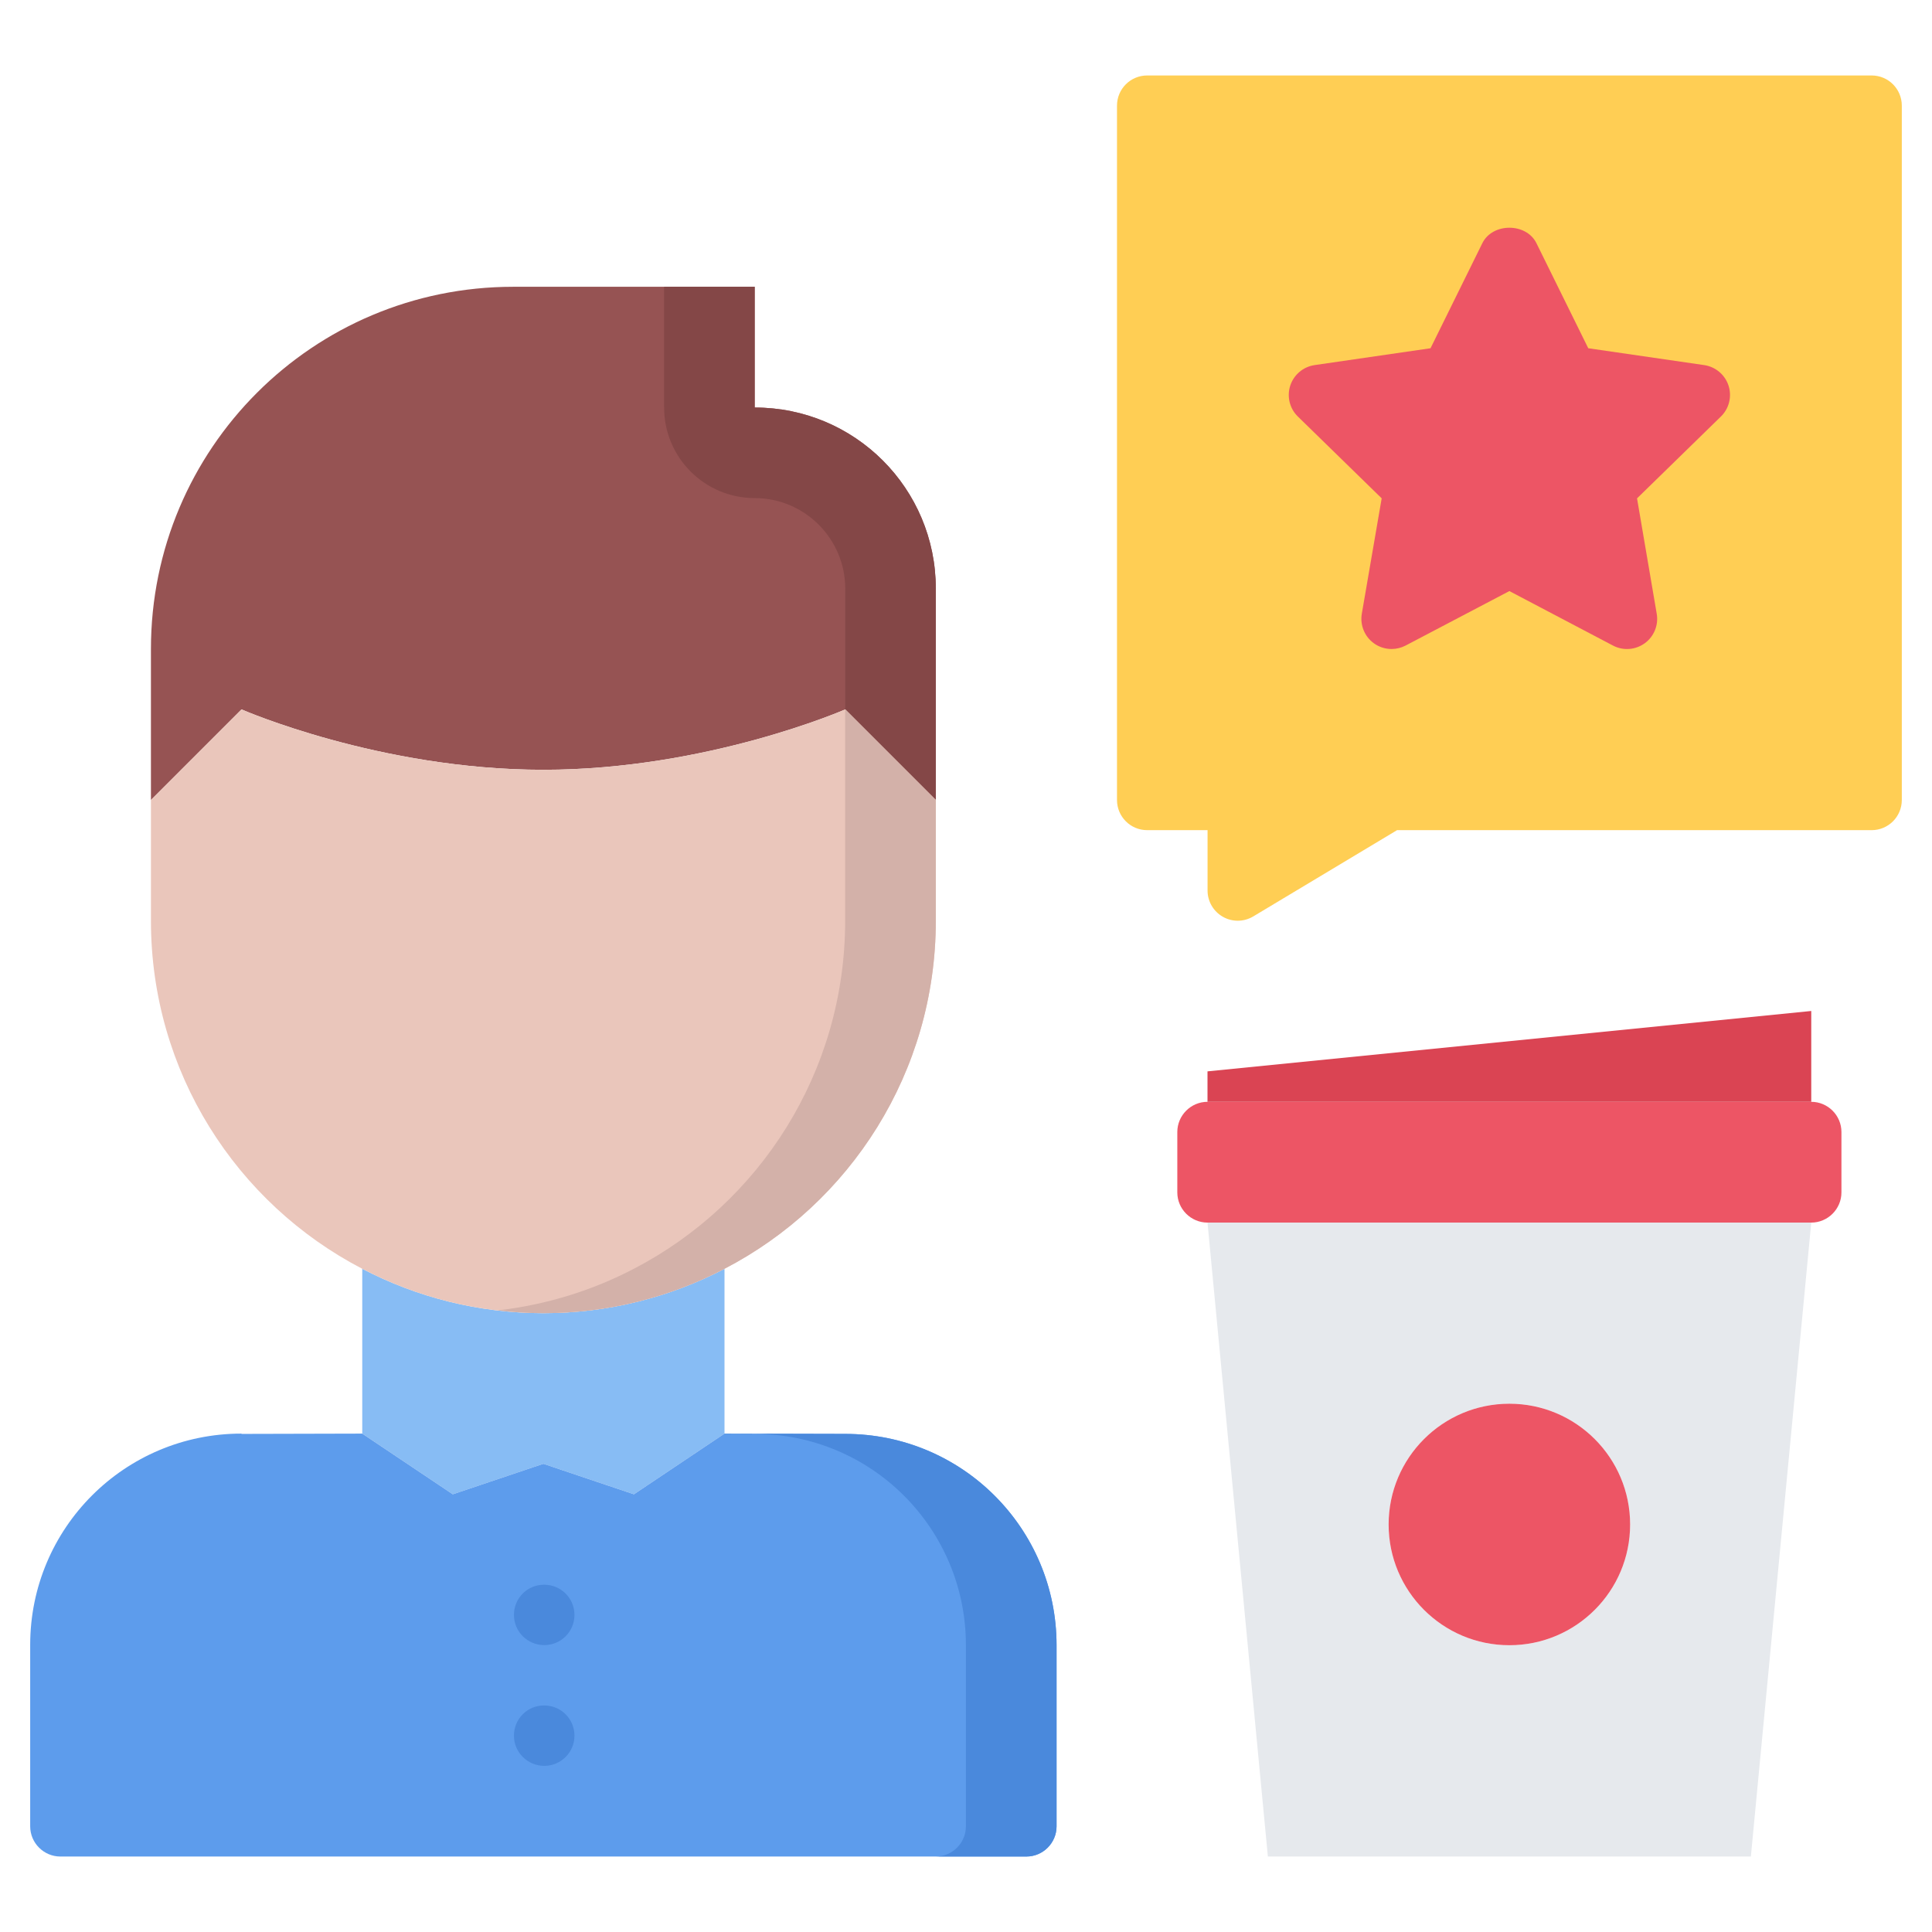 <?xml version="1.0" encoding="utf-8"?>
<!-- Generator: Adobe Illustrator 16.0.0, SVG Export Plug-In . SVG Version: 6.00 Build 0)  -->
<!DOCTYPE svg PUBLIC "-//W3C//DTD SVG 1.1//EN" "http://www.w3.org/Graphics/SVG/1.1/DTD/svg11.dtd">
<svg version="1.1" id="icons" xmlns="http://www.w3.org/2000/svg" xmlns:xlink="http://www.w3.org/1999/xlink" x="0px" y="0px"
	 width="64px" height="64px" viewBox="0 0 64 64" enable-background="new 0 0 64 64" xml:space="preserve">
<g>
	<path fill="#87BCF4" d="M24,42.03v5.46l-3,2.01l-3-1.01l-3,1.01l-3-2.01v-5.46c1.8,0.939,3.84,1.47,6,1.47S22.2,42.97,24,42.03z"/>
	<path fill="#5D9CEC" d="M35,54.5v6c0,0.55-0.45,1-1,1H2c-0.55,0-1-0.45-1-1v-0.01v-6c0-3.87,3.13-7,7-7v0.01l4-0.01l3,2.01l3-1.01
		l3,1.01l3-2.01l4,0.01C31.87,47.5,35,50.63,35,54.5z"/>
	<g>
		<path fill="#4A89DC" d="M28,47.5l-4-0.01l-0.011,0.008l1.008,0.002c3.87,0,7,3.13,7,7v6c0,0.55-0.45,1-1,1H34c0.55,0,1-0.45,1-1
			v-6C35,50.63,31.87,47.5,28,47.5z"/>
	</g>
	<path fill="#ED5565" d="M60,36.499c0.55,0,1,0.45,1,1V39.5c0,0.55-0.45,1-1,1H40c-0.55,0-1-0.45-1-1v-2.001c0-0.55,0.45-1,1-1H60z"
		/>
	<path fill="#E6E9ED" d="M60,40.5l-2,21H42l-2-21H60z M54,50.5c0-2.21-1.79-4-4-4s-4,1.79-4,4s1.79,4,4,4S54,52.71,54,50.5z"/>
	<circle fill="#ED5565" cx="50" cy="50.5" r="4"/>
	<polygon fill="#DA4453" points="60,36.489 60,36.499 40,36.499 40,36.489 40,35.49 60,33.49 	"/>
	<path fill="#965353" d="M8,23.5l-3,3v-5c0-6.64,5.37-12,12-12h8v4c3.32,0,6,2.68,6,6v7l-3-3c0,0-4.57,2-10,2S8,23.5,8,23.5z"/>
	<path fill="#844747" d="M31,26.5v-7c0-3.32-2.68-6-6-6v-4h-3v4c0,1.657,1.343,3,3,3c1.654,0,3,1.346,3,3v4L31,26.5z"/>
	<path fill="#EAC6BB" d="M31,26.5v4c0,5.02-2.84,9.37-7,11.53c-1.8,0.939-3.84,1.47-6,1.47s-4.2-0.53-6-1.47
		C7.84,39.87,5,35.52,5,30.5v-4l3-3c0,0,4.57,2,10,2s10-2,10-2L31,26.5z"/>
	<path fill="#D3B1A9" d="M28,23.5l-0.003,0.001V30.5c0,5.02-2.84,9.37-7,11.53c-1.376,0.719-2.895,1.192-4.498,1.378
		C16.992,43.465,17.492,43.5,18,43.5c2.16,0,4.2-0.53,6-1.47c4.16-2.16,7-6.511,7-11.53v-4L28,23.5z"/>
	<g>
		<g>
			<path fill="#4A89DC" d="M18.03,54.496c-0.553,0-1.005-0.447-1.005-1s0.442-1,0.994-1h0.011c0.552,0,1,0.447,1,1
				S18.582,54.496,18.03,54.496z"/>
		</g>
		<g>
			<path fill="#4A89DC" d="M18.03,58.496c-0.553,0-1.005-0.447-1.005-1s0.442-1,0.994-1h0.011c0.552,0,1,0.447,1,1
				S18.582,58.496,18.03,58.496z"/>
		</g>
	</g>
	<path fill="#FFCE54" d="M62,2.5H38.002c-0.553,0-1,0.447-1,1v23c0,0.553,0.447,1,1,1h2v2c0,0.36,0.193,0.692,0.508,0.87
		c0.152,0.087,0.322,0.13,0.492,0.13c0.179,0,0.356-0.048,0.515-0.143l4.762-2.857H62c0.553,0,1-0.447,1-1v-23
		C63,2.947,62.553,2.5,62,2.5z M43.69,13.08l4.359-0.63L50,8.5l1.95,3.95l4.359,0.63l-3.149,3.08l0.74,4.34L50,18.45l-3.9,2.05
		l0.75-4.34L43.69,13.08z"/>
	<path fill="#ED5565" d="M57.26,12.774c-0.118-0.361-0.431-0.625-0.808-0.68l-3.839-0.558l-1.716-3.479
		c-0.336-0.684-1.457-0.684-1.793,0l-1.716,3.479l-3.839,0.558c-0.377,0.055-0.689,0.318-0.808,0.68
		c-0.117,0.362-0.02,0.76,0.253,1.025l2.776,2.709l-0.658,3.821c-0.064,0.375,0.089,0.755,0.397,0.979
		c0.174,0.127,0.381,0.191,0.588,0.191c0.159,0,0.318-0.038,0.465-0.114l3.438-1.805l3.43,1.804
		c0.338,0.179,0.745,0.148,1.054-0.075c0.308-0.224,0.462-0.603,0.397-0.978l-0.652-3.822l2.777-2.71
		C57.279,13.534,57.377,13.137,57.26,12.774z"/>
</g>
</svg>
